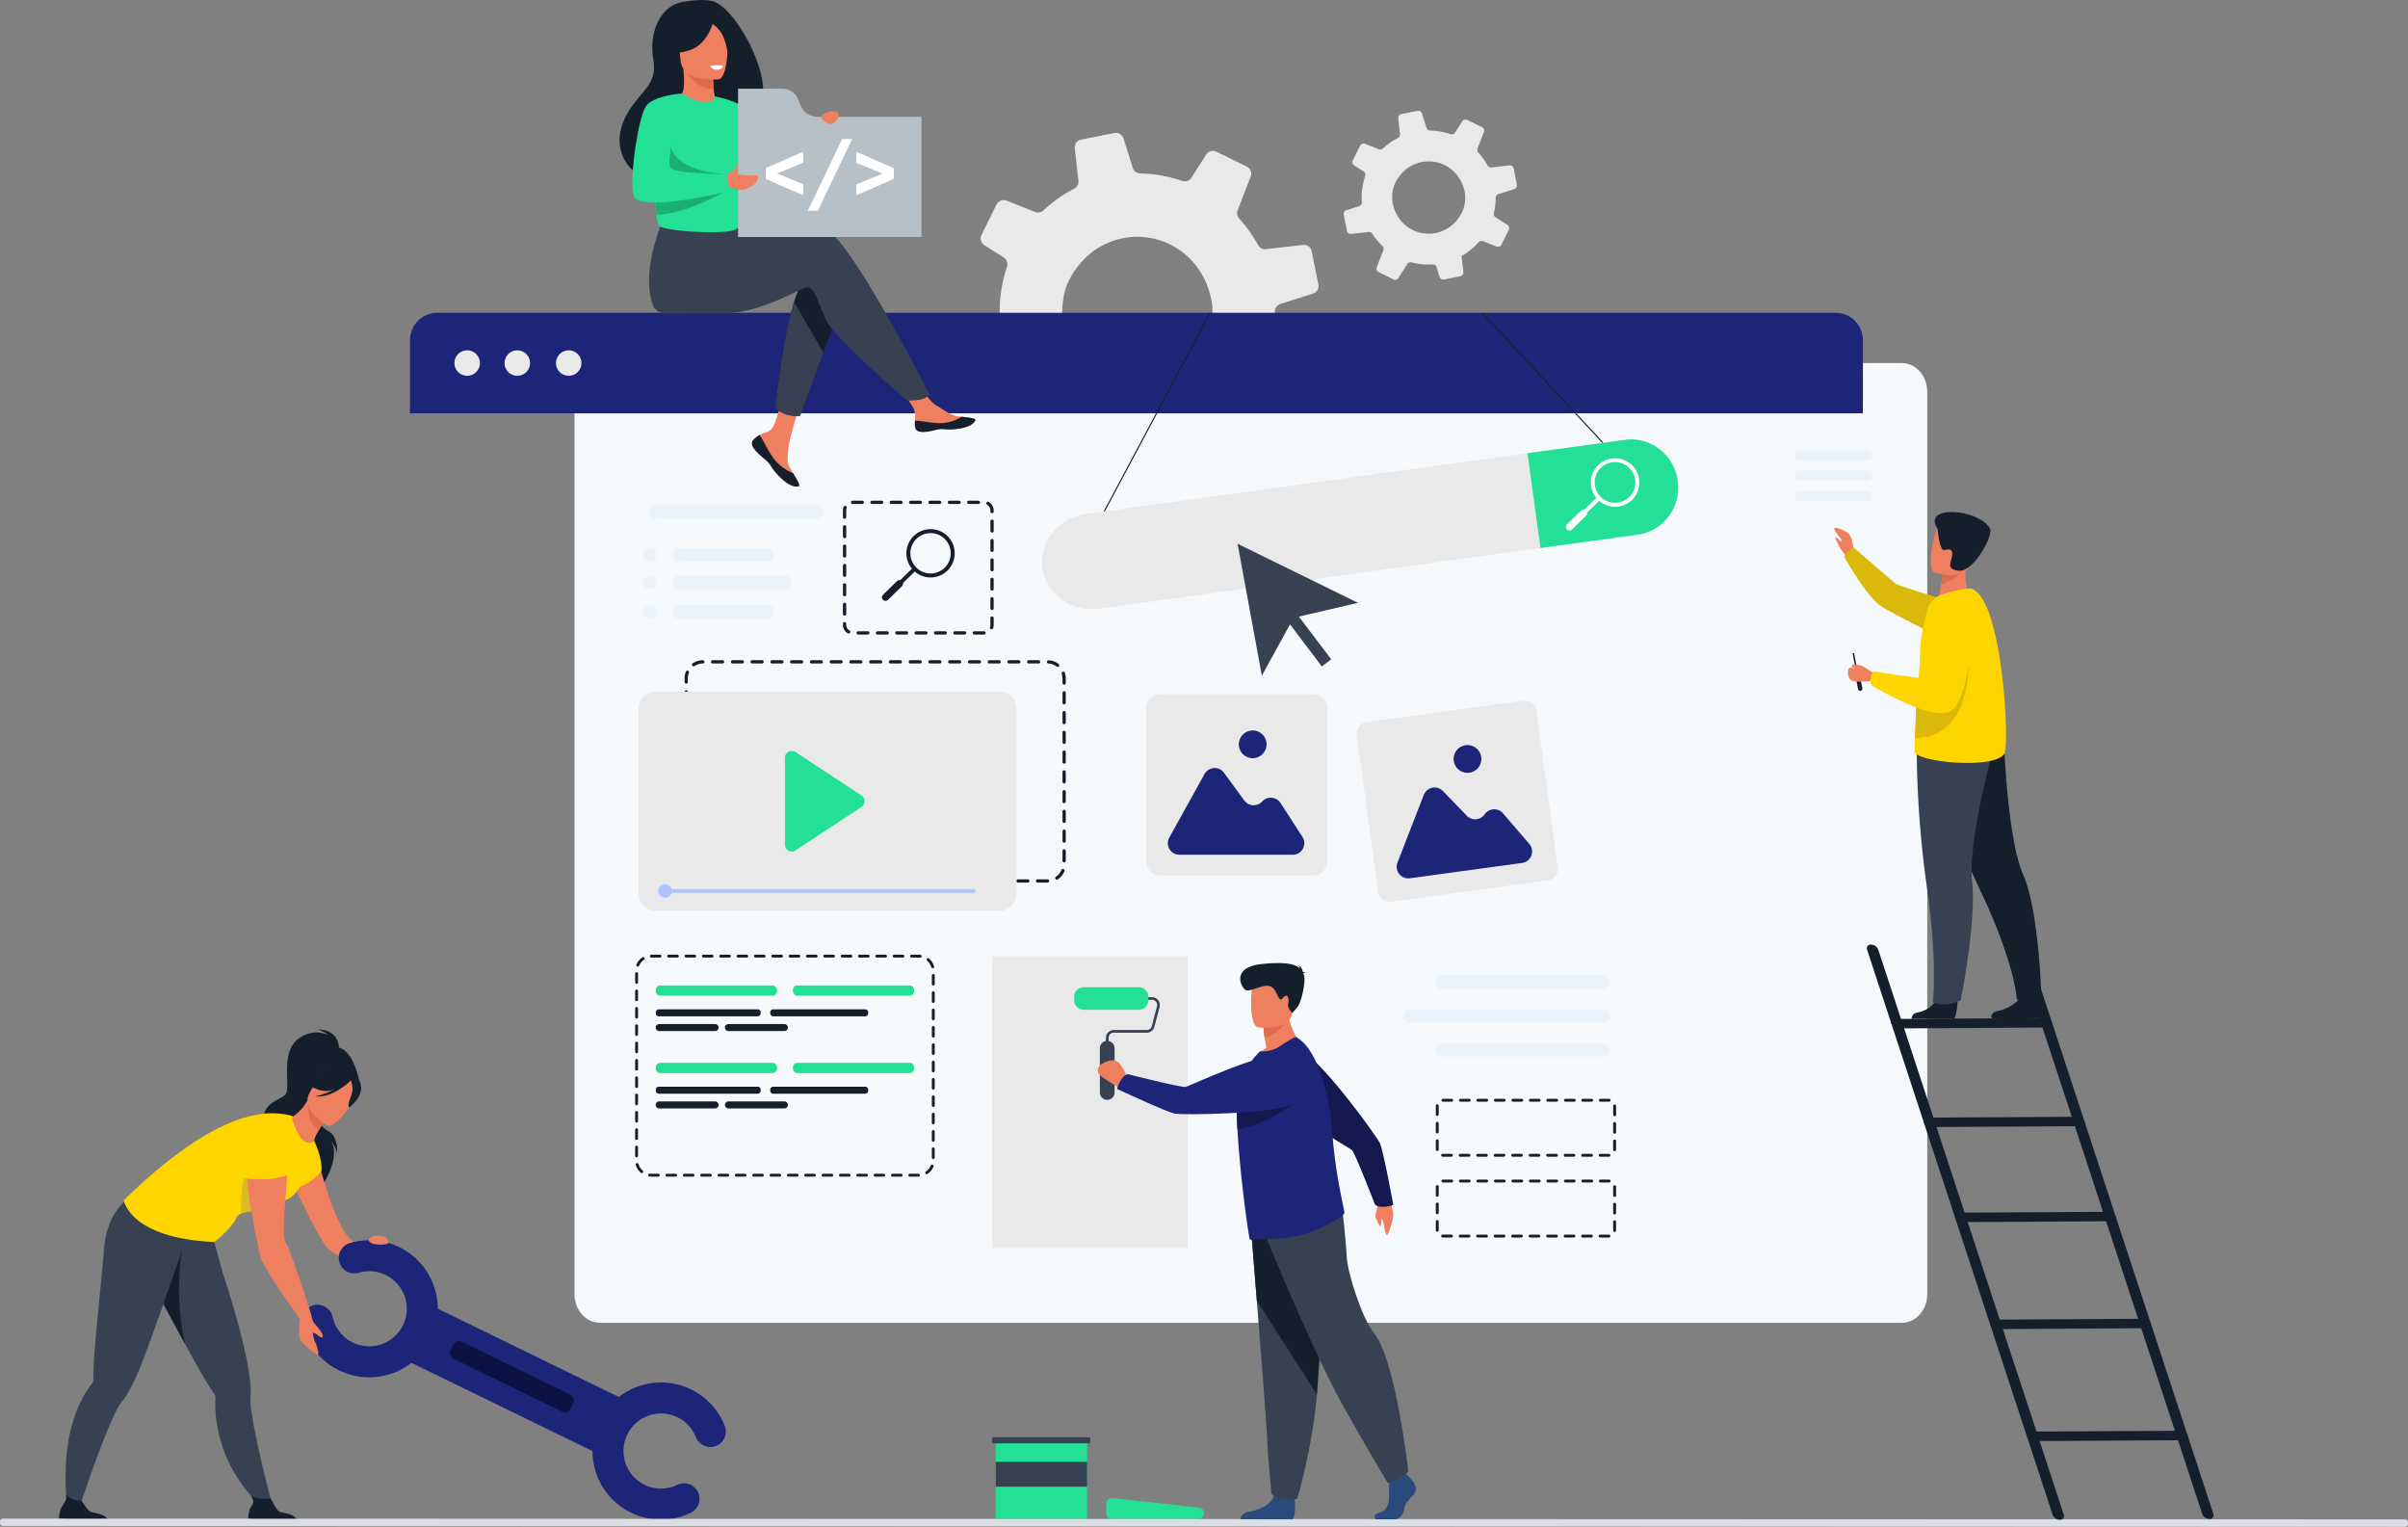 <svg id="Group_51" data-name="Group 51" xmlns="http://www.w3.org/2000/svg" width="1340.887" height="850" viewBox="0 0 1340.887 850">
  <rect x="0" y="0" width="1340.887" height="850" fill="#808080" stroke="none"/>
  <path id="Path_36" data-name="Path 36" d="M544.763,214.788l19.884-2.24a4.436,4.436,0,0,1,4.175,2q1.725,2.68,3.7,5.253a74.581,74.581,0,0,0,7.874,8.791,4.375,4.375,0,0,1,1.079,4.814l-7.625,19.473a4.3,4.3,0,0,0,2.117,5.448L593.1,266.81a4.249,4.249,0,0,0,5.447-1.509L608.9,249.069a4.264,4.264,0,0,1,4.775-1.847,77.292,77.292,0,0,0,24.254,2.415,4.4,4.4,0,0,1,4.409,3.057l3.511,11.175a4.448,4.448,0,0,0,5.055,3l18.606-3.763a3.908,3.908,0,0,0,1.075-.357,4.268,4.268,0,0,0,2.38-4.358l-1.656-14.856-.412-3.619a76.5,76.5,0,0,0,9.023-5.96,77.609,77.609,0,0,0,10.587-9.8,4.266,4.266,0,0,1,4.761-1.148l15.679,6.16a4.42,4.42,0,0,0,5.579-2.161l6.49-13.1,1.849-3.758a4.478,4.478,0,0,0-1.591-5.769l-13.559-8.668a4.258,4.258,0,0,1-1.91-4.643,76.821,76.821,0,0,0,2.066-16.281,13.332,13.332,0,0,0,.041-1.38,2.39,2.39,0,0,1,.03-.464,4.364,4.364,0,0,1,3.077-3.736l18.134-5.741a3.173,3.173,0,0,0,.591-.233,4.437,4.437,0,0,0,2.393-4.808l-3.723-18.554a4.416,4.416,0,0,0-4.816-3.515L704.863,138.7a4.266,4.266,0,0,1-4.282-2.245,78.146,78.146,0,0,0-6.493-9.934q-1.955-2.545-4.076-4.881a4.5,4.5,0,0,1-.85-4.659l7.323-18.718a4.293,4.293,0,0,0-2.09-5.414l-16.961-8.369a4.487,4.487,0,0,0-5.786,1.6l-8.2,12.841a4.406,4.406,0,0,1-5.129,1.816,77.13,77.13,0,0,0-23.4-4.2,4.378,4.378,0,0,1-4.125-3.082l-5.167-16.345a4.529,4.529,0,0,0-5.186-3.065l-18.488,3.7A4.33,4.33,0,0,0,598.5,82.5l.088.869,1.932,17.258a4.428,4.428,0,0,1-2.393,4.45l-.017.013a76.686,76.686,0,0,0-11.471,7.288c-1.957,1.5-3.8,3.081-5.59,4.729a4.34,4.34,0,0,1-4.571.893l-15.916-6.253a4.492,4.492,0,0,0-5.675,2.18l-8.344,16.886a4.857,4.857,0,0,0-.429,1.485,4.474,4.474,0,0,0,2,4.188l10.849,6.9a4.469,4.469,0,0,1,2.026,3.895,4.782,4.782,0,0,1-.223,1.216,76.839,76.839,0,0,0-3.906,30.131,4.324,4.324,0,0,1-2.321,4.148,4.4,4.4,0,0,1-.691.282l-14.688,4.637a4.4,4.4,0,0,0-2.984,5.042l.083.431,3.613,18.088a4.477,4.477,0,0,0,4.891,3.54m127.214-56.465a51.44,51.44,0,0,1,2.7,9.184c1.217,6.249-.051,16.111-2.875,21.827-.3.615-.611,1.212-.923,1.81-19.456,36.118-70.458,28.934-78.856-11.818-1.089-5.329-.41-13.087,1.494-19.034a27.365,27.365,0,0,1,1.522-3.755,47.5,47.5,0,0,1,9.491-13.061c20.946-20.116,55.94-13.53,67.448,14.847" fill="#e9e9e9"/>
  <path id="Path_37" data-name="Path 37" d="M1073.183,218.048V720.513c0,8.79-6.346,15.921-14.17,15.921H334.065c-7.823,0-14.17-7.131-14.17-15.921V218.048c0-8.8,6.347-15.921,14.17-15.921h724.948c7.824,0,14.17,7.123,14.17,15.921" fill="#f5f9fb"/>
  <path id="Path_38" data-name="Path 38" d="M1037.347,189.363V230.11H228.306V189.363a15.219,15.219,0,0,1,15.219-15.219h778.6a15.218,15.218,0,0,1,15.218,15.219" fill="#1d2579"/>
  <path id="Path_39" data-name="Path 39" d="M253.055,202.127a7.085,7.085,0,1,1,7.085,7.085,7.085,7.085,0,0,1-7.085-7.085" fill="#e9e9e9"/>
  <path id="Path_40" data-name="Path 40" d="M280.974,202.127a7.085,7.085,0,1,1,7.085,7.085,7.085,7.085,0,0,1-7.085-7.085" fill="#e9e9e9"/>
  <path id="Path_41" data-name="Path 41" d="M309.6,202.127a7.085,7.085,0,1,1,7.085,7.085,7.085,7.085,0,0,1-7.085-7.085" fill="#e9e9e9"/>
  <path id="Path_42" data-name="Path 42" d="M752.44,130.253l9.684-1.091a2.16,2.16,0,0,1,2.033.973q.842,1.305,1.8,2.558a36.281,36.281,0,0,0,3.835,4.282,2.132,2.132,0,0,1,.526,2.344l-3.714,9.483a2.092,2.092,0,0,0,1.031,2.654l8.344,4.132a2.069,2.069,0,0,0,2.652-.735l5.045-7.9a2.076,2.076,0,0,1,2.325-.9,37.652,37.652,0,0,0,11.812,1.177,2.145,2.145,0,0,1,2.148,1.488l1.709,5.443a2.167,2.167,0,0,0,2.462,1.462l9.061-1.833a1.872,1.872,0,0,0,.523-.174,2.078,2.078,0,0,0,1.16-2.122l-.807-7.235-.2-1.763a37.248,37.248,0,0,0,4.394-2.9,37.8,37.8,0,0,0,5.156-4.774,2.078,2.078,0,0,1,2.318-.559l7.636,3a2.152,2.152,0,0,0,2.717-1.053l3.161-6.378.9-1.83a2.182,2.182,0,0,0-.775-2.81l-6.6-4.221a2.076,2.076,0,0,1-.931-2.262,37.385,37.385,0,0,0,1.007-7.928,6.588,6.588,0,0,0,.019-.673,1.129,1.129,0,0,1,.015-.225,2.124,2.124,0,0,1,1.5-1.82l8.831-2.8a1.556,1.556,0,0,0,.288-.113,2.162,2.162,0,0,0,1.165-2.342l-1.813-9.036a2.151,2.151,0,0,0-2.345-1.712L830.41,93.2a2.077,2.077,0,0,1-2.085-1.093,37.987,37.987,0,0,0-3.162-4.838q-.953-1.239-1.985-2.377a2.19,2.19,0,0,1-.414-2.269l3.566-9.116a2.089,2.089,0,0,0-1.017-2.636l-8.26-4.076a2.184,2.184,0,0,0-2.818.782l-3.994,6.253a2.145,2.145,0,0,1-2.5.885,37.569,37.569,0,0,0-11.4-2.047,2.134,2.134,0,0,1-2.009-1.5l-2.516-7.96a2.206,2.206,0,0,0-2.525-1.493l-9.005,1.8a2.109,2.109,0,0,0-1.684,2.311l.043.423.94,8.4a2.156,2.156,0,0,1-1.165,2.168l-.008.006a37.363,37.363,0,0,0-5.587,3.549c-.953.731-1.85,1.5-2.722,2.3a2.114,2.114,0,0,1-2.226.435l-7.751-3.045a2.187,2.187,0,0,0-2.764,1.061l-4.063,8.224a2.361,2.361,0,0,0-.21.723,2.182,2.182,0,0,0,.976,2.04l5.283,3.357a2.177,2.177,0,0,1,.986,1.9,2.339,2.339,0,0,1-.107.593,37.4,37.4,0,0,0-1.9,14.674,2.092,2.092,0,0,1-1.467,2.157l-7.153,2.259a2.141,2.141,0,0,0-1.453,2.455l.04.21,1.76,8.809a2.179,2.179,0,0,0,2.381,1.724m61.955-27.5a25.048,25.048,0,0,1,1.314,4.473,19.667,19.667,0,0,1-1.4,10.63c-.145.3-.3.59-.449.881-9.476,17.59-34.314,14.091-38.4-5.755a20.416,20.416,0,0,1,.728-9.27,13.253,13.253,0,0,1,.741-1.829,23.146,23.146,0,0,1,4.622-6.36,20.186,20.186,0,0,1,32.848,7.23" fill="#e9e9e9"/>
  <path id="Path_43" data-name="Path 43" d="M188.846,584.871s1.078-11.759-12.06-11.759c0,0,3.98,1.08,6.04,3.24,0,0-8.379-4.92-17.5,2.64s-3.453,26.517-6.225,30.117-13.573,4.319-12.252,15.958,34.272,26.217,32.157,35.846c0,0,12.914-18.983,3.679-27.646,0,0,4.5,4.239,4.959,9.278,0,0,1.222-9.838-5.04-12.985-5.54-2.786-10.078-12.971-9.6-14.791s15.839-29.9,15.839-29.9" fill="#151f2c"/>
  <path id="Path_44" data-name="Path 44" d="M175.911,641.328s9.815,40.606,19.45,48.724c5.792,4.879,23.011,16.076,23.011,16.076l-7.162,2.6s-23.884-8.066-29.231-14.352-19.988-37.79-19.988-37.79Z" fill="#ee805f"/>
  <path id="Path_45" data-name="Path 45" d="M83.663,712.667c.086.155.178.316.27.477,2.148,3.733,7.075,12.881,12.5,22.891,2.567,4.749,5.255,9.694,7.805,14.345,4.393,8.029,8.39,15.178,10.722,18.957,2.371,3.842,4.117,6.542,4.824,7.621l0,.006a1.781,1.781,0,0,1,.23,1.114,58.257,58.257,0,0,0,.155,10.067c3.273,32.568,25.234,50.02,25.234,50.02l6.53.965S142.7,804.9,139.977,785.544a37.212,37.212,0,0,1-.5-7.673c.482-5.042-.414-12.445-2.108-20.944-3.015-15.1-8.545-33.642-13.352-48.481-.3-.948-9.487-34.164-9.487-34.164-7.707,6.736-35.818,9.516-35.818,9.516s-4.767,11.589,4.95,28.869" fill="#384152"/>
  <path id="Path_46" data-name="Path 46" d="M165.643,847.391H138.391a14.966,14.966,0,0,1,.77-7.3c1.364-3.024,3.308-3.12.249-7.86,1.731,1.783,7.3,2.521,11.238,1.991.483.782,3.112,6.033,4.724,7.192,1.781,1.279,9.723.823,10.271,5.981" fill="#151f2c"/>
  <path id="Path_47" data-name="Path 47" d="M83.663,712.667c.086.155.178.316.27.477,2.148,3.733,13.764,25.188,19.19,35.2-6.288-25.872-1.914-51.744-1.914-51.744Z" fill="#151f2c"/>
  <path id="Path_48" data-name="Path 48" d="M185.129,583.217c.178-.716-15.565,7.115-16.363,8-7.383,8.189-5.278,18.877-1.053,18.98,2.709.065,2.184,4.57,2.184,4.57L200.082,602s-3.634-21.193-14.953-18.782" fill="#151f2c"/>
  <path id="Path_49" data-name="Path 49" d="M174.985,635.23s4.594,9.176,4.02,16.624c0,0-5.538,8.743-19.9,10.957,0,0,12.35-27.587,15.883-27.581" fill="#ffd500"/>
  <path id="Path_50" data-name="Path 50" d="M104.907,685.827l.092-5.1c-10.155,1.28-35.014-12.135-35.014-12.135s-10.624,7.066-12.079,27.245c-.71,9.85-5.2,51.5-5.7,63.943-.181,4.508-.241,7.726-.262,9.011a.02.02,0,0,1,0,.013,1.774,1.774,0,0,1-.431,1.049,58.25,58.25,0,0,0-5.5,8.434c-15.5,28.831-7.392,68.006-7.392,68.006l3.6-.914s13.1-40.612,21.666-58.179a36.825,36.825,0,0,1,3.878-6.638c3.22-3.911,6.615-10.552,9.962-18.544,6.326-15.112,27.181-76.194,27.181-76.194" fill="#384152"/>
  <path id="Path_51" data-name="Path 51" d="M60.293,847.391H33.041a14.966,14.966,0,0,1,.77-7.3c1.364-3.024,3.5-4.4,2.989-8.057a9.812,9.812,0,0,0,8.494,3.25c.482.783,3.116,4.971,4.728,6.13,1.781,1.279,9.723.823,10.271,5.981" fill="#151f2c"/>
  <path id="Path_52" data-name="Path 52" d="M157.262,668.662c-3.661.624.6,3.534-4.437,4.081-7.166.782-14.564,1.318-18.44,2.863-1.413.564-2.359,1.26-2.654,2.15-1.68,5.052-12.319,13.732-12.319,13.732-47.453-2.16-50.51-23.31-50.51-23.31,30.8-29.911,57-46.215,78.653-48.232,5.27-.492,12.374.168,15.706,1.652,7.574,3.371,11.724,13.632,11.724,13.632s-3.814,31.059-17.723,33.432" fill="#ffd500"/>
  <path id="Path_53" data-name="Path 53" d="M152.825,672.743c-7.166.782-14.564,1.318-18.44,2.863a75.565,75.565,0,0,1,9.585-41.468s7.286,29.649,8.855,38.6" fill="#dbb928"/>
  <path id="Path_54" data-name="Path 54" d="M162.856,623.55c1.354,4.243,5.87,16.333,12.129,11.68-.212-.9,1.1-3.526,2.653-6.19,1.982-3.406,4.342-6.886,4.342-6.886l-10.2-8.936-.609-.534a25.965,25.965,0,0,1-7.587,8.613,2.037,2.037,0,0,0-.729,2.253" fill="#ee805f"/>
  <path id="Path_55" data-name="Path 55" d="M181.979,622.157s-2.357,3.473-4.34,6.883c-6.339-3.909-6.346-11.757-5.857-15.822Z" fill="#de6b4d"/>
  <path id="Path_56" data-name="Path 56" d="M182.262,626.635s-15.393-8.565-9.911-18.069,7.186-17.009,17.246-11.943,9.86,9.785,8.8,13.4-11.992,18.593-16.137,16.61" fill="#ee805f"/>
  <path id="Path_57" data-name="Path 57" d="M201,604.483c-.7-4.219-2.849-4.622-4.343-4.341a12.312,12.312,0,0,0-14.972-5.732,20.956,20.956,0,0,1-12.132,7.287s1.787,3.324,9.146,5.381a12.581,12.581,0,0,0,7.26-.58,41.076,41.076,0,0,1-10.445,3.937c9.7.888,18.926-7.979,19.883-8.927.447,1.374,1.232,4.251.762,6.354-.638,2.858-3.175,8.034-1.626,8.7,0,0,7.524-5.755,6.467-12.083" fill="#151f2c"/>
  <rect id="Rectangle_54" data-name="Rectangle 54" width="33.51" height="127.774" transform="translate(224.822 756.627) rotate(-64.01)" fill="#1d2579"/>
  <path id="Path_58" data-name="Path 58" d="M188.9,762.926A37.972,37.972,0,0,1,168.346,736.8a8.629,8.629,0,0,1,16.856-3.7,20.9,20.9,0,1,0,14.507-24.514,8.629,8.629,0,1,1-4.889-16.552,38.159,38.159,0,1,1-5.921,70.9" fill="#1d2579"/>
  <path id="Path_59" data-name="Path 59" d="M351.377,842.138A38.16,38.16,0,1,1,403.585,793.8a8.629,8.629,0,0,1-16.051,6.343,20.9,20.9,0,1,0-10.377,26.527,8.629,8.629,0,0,1,7.464,15.561,37.972,37.972,0,0,1-33.244-.1" fill="#1d2579"/>
  <path id="Path_60" data-name="Path 60" d="M313.023,785.923l-60.505-29.5a3.52,3.52,0,0,1-1.617-4.693l1.538-3.154a3.52,3.52,0,0,1,4.693-1.617l60.505,29.5a3.52,3.52,0,0,1,1.617,4.693l-1.537,3.155a3.522,3.522,0,0,1-4.694,1.617" fill="#0d1245"/>
  <path id="Path_61" data-name="Path 61" d="M173.449,732.329a10.191,10.191,0,0,0,1.545,4.35c1.212,1.48,4.739,5.065,4.8,7.162,0,0-.178.932-.934.762s-3.383-2.771-4.731-2.585c0,0,.719,4.206,1.433,5.389s2.024,5.646,1.6,6.667-7.564-4.925-9.726-7.832-.034-14.7-.034-14.7Z" fill="#ee805f"/>
  <path id="Path_62" data-name="Path 62" d="M159.007,630.132s-18.02-.984-21.222,10.329,6.007,56.474,7.992,61.134c3.613,8.486,21.2,32.7,21.2,32.7l6.469-1.97s-11.729-37-14.347-40.659c-4.111-5.747,5.3-56.616-.1-61.538" fill="#ee805f"/>
  <path id="Path_63" data-name="Path 63" d="M134.231,655.591c.047.265,17.053,3.129,27.689-2.271,0,0,8.886-27.836-3.812-26.505s-20.218,5.332-20.538,11.411-3.339,17.365-3.339,17.365" fill="#ffd500"/>
  <path id="Path_64" data-name="Path 64" d="M209.521,688.025a7.08,7.08,0,0,0-2.987.754c-.982.757-2.087,2.076.115,3.173,3.3,1.645,9.907.915,9.649-.076-.813-3.122-2.005-4.071-6.777-3.851" fill="#ee805f"/>
  <path id="Path_65" data-name="Path 65" d="M419.522,244.877a3.083,3.083,0,0,0-.55,3.3.029.029,0,0,0,.009.016c.8,2.2,3.423,4.652,6.474,7.1.39.315.737.6,1.039.866.08.069.159.139.234.209.061.054.12.11.179.162,2.846,2.624,1.775,3.225,6.888,8.548,5.83,6.066,9.844,6.175,10.985,5.622.966-.471-1-3.688-3.171-7.3-.106-.174-.209-.35-.317-.527-.29-.481-.577-.969-.865-1.452-2.548-4.352-1.894-6.394-1.29-12.87.491-5.263,8.188-29.4,8.188-29.4l-11.172-1.924s-3.365,19.222-7.072,22.182c-1.982,1.578-4.2,1.6-6.106,2.767-.134.081-.267.165-.4.251a14.634,14.634,0,0,0-3.057,2.456" fill="#ee805f"/>
  <path id="Path_66" data-name="Path 66" d="M419.522,244.877a3.083,3.083,0,0,0-.55,3.3.029.029,0,0,0,.009.016c.974,2.2,3.535,4.638,6.485,7.08.385.32.726.614,1.028.889.08.069.159.139.234.209.061.054.12.11.179.162,2.846,2.624,1.775,3.225,6.888,8.548,5.83,6.066,9.844,6.175,10.985,5.622.966-.471-1-3.688-3.171-7.3a24.832,24.832,0,0,1-10.392-7.657c-3.51-4.479-5.852-10.235-8.242-13.569-.134.081-.267.165-.4.251a14.634,14.634,0,0,0-3.057,2.456" fill="#151f2c"/>
  <path id="Path_67" data-name="Path 67" d="M509.607,237.9c.69,3.449,5.6,2.873,11.1,1.531s4.186.253,12-.612,10.184-3.779,10.423-4.941c.213-1.032-3.649-1.4-7.792-1.872-.521-.059-1.044-.123-1.567-.188-4.677-.587-8.1-3.6-12.351-6.083-4.024-2.348-10.029-11.914-10.029-11.914l-10.719.849s5.625,8.544,7.8,12.259c1.28,2.184,1.212,5.073,1.053,7.3a13.739,13.739,0,0,0,.082,3.667" fill="#ee805f"/>
  <path id="Path_68" data-name="Path 68" d="M520.705,239.431c5.492-1.342,4.186.253,12-.612s10.184-3.78,10.422-4.942c.213-1.031-3.649-1.4-7.791-1.872l-.039.08a22.036,22.036,0,0,1-11.194,3.479c-5.3.129-10.919-1.39-14.581-1.331a13.781,13.781,0,0,0,.082,3.667c.69,3.448,5.606,2.873,11.1,1.531" fill="#151f2c"/>
  <path id="Path_69" data-name="Path 69" d="M468.529,169.359l-10.022,26.964L445.425,231.53a21.187,21.187,0,0,1-6.95-.635,30.151,30.151,0,0,1-6.722-3.272s3.634-37.8,10.409-59.5c1.737-5.571,3.683-10.076,5.831-12.612,10.5-12.415,20.536,13.85,20.536,13.85" fill="#151f2c"/>
  <path id="Path_70" data-name="Path 70" d="M458.34,126.536c-6.565-2.118-25.288.6-44.1,4.283l-3.938-6.5-40.626-3.173s-13.406,29.729-6.067,48.672a6.869,6.869,0,0,0,6.876,4.628h.594s24.179-.014,32.031-.014c20.2,0,42.758-13.888,45.676-14.471,4.775-.956,6.686,8.6,11.461,18.625S505.141,223,505.141,223s6.166.062,8.713-.893a8.575,8.575,0,0,0,3.741-2.362s-44.45-88.437-59.255-93.213" fill="#384152"/>
  <path id="Path_71" data-name="Path 71" d="M396.845.648C391.151-.817,383.359.642,382.068.77c-15.459,1.522-20.651,18.766-18.313,32.143,2.159,12.347-4.1,15.763-11.36,25.514-14.551,19.554-5.042,36.041,6.441,40.291,6.889,2.55,16.456-3.883,16.456-3.883.173.069,30.054-19.578,42.306-30.653C438,56.2,411.352,4.38,396.845.648" fill="#151f2c"/>
  <path id="Path_72" data-name="Path 72" d="M399.128,57.2c.4,1.431-6.356,4.061-11.518,3.094-4.855-.905-10.3-6.591-9.176-7.125,1.858-.883,3.109-3.079,2.092-14.952l.925.1L396.986,40.1s.047,4.839.409,9.372a30.6,30.6,0,0,0,1.733,7.732" fill="#ee805f"/>
  <path id="Path_73" data-name="Path 73" d="M396.986,40.1s.047,4.84.408,9.373c-8.574.46-13.736-6.973-15.944-11.147Z" fill="#de6b4d"/>
  <path id="Path_74" data-name="Path 74" d="M400.2,44.156s-20.213,1.993-21.261-10.613-4.362-20.84,8.5-22.646,15.772,2.8,17.145,6.919.848,25.5-4.383,26.34" fill="#ee805f"/>
  <path id="Path_75" data-name="Path 75" d="M398.03,8.906s-2.546,15.4-14.058,19.055c-8.4,2.666-12.2.909-12.2.909a34.233,34.233,0,0,0,5.479-12.814,6.165,6.165,0,0,1,4.111-4.7c5.968-1.963,13.2-7.331,16.669-2.447" fill="#151f2c"/>
  <path id="Path_76" data-name="Path 76" d="M394.221,12.192s3.809.849,7.185,5.764c1.845,2.686,3.981,9.458,3.617,12.456,0,0,3.538-14.255-1.621-19.557-5.47-5.623-9.181,1.337-9.181,1.337" fill="#151f2c"/>
  <path id="Path_77" data-name="Path 77" d="M362.73,98.616c.36,1.531.669,2.94.92,4.239.411,2.1.7,3.9.894,5.5.617,4.972.431,7.918.849,11.14a27.762,27.762,0,0,0,1.511,6.065c.836,2.31,22.8,4.368,35.3,3.538,3.968-.257,6.991-.817,8.065-1.743,4.458-3.872,4.014,4.644,4.625-36.1.3-19.875-16.864-37.576-16.864-37.576s-1.371,8.49-18.389-1.614c-.605-.354-7.307,9.571-13.758,21.791-7.108,13.5-5.159,16.357-3.152,24.763" fill="#24e096"/>
  <path id="Path_78" data-name="Path 78" d="M458.508,196.323,445.426,231.53a21.186,21.186,0,0,1-6.95-.635,30.151,30.151,0,0,1-6.722-3.272s3.633-37.8,10.409-59.5Z" fill="#384152"/>
  <path id="Path_79" data-name="Path 79" d="M398.03,53.673s17.511,2.969,19.567,10.508,16.263,49.706,16.263,49.706-11.008,3.756-15.12-.356-14.31-38.155-14.31-38.155Z" fill="#24e096"/>
  <path id="Path_80" data-name="Path 80" d="M395.53,36.721a3.475,3.475,0,0,0,3.085,2.073c2.238,0,2.843-.335,3.267-.809a7.008,7.008,0,0,0,.843-1.387,19.009,19.009,0,0,0-7.2.123" fill="#fff"/>
  <path id="Path_81" data-name="Path 81" d="M364.544,108.354c.617,4.972.431,7.918.849,11.14,15.9.052,37.157-12.278,37.157-12.278Z" fill="#1baf75"/>
  <path id="Path_82" data-name="Path 82" d="M402.55,96.788s-24.769-.738-28.945-14.817c-4.586-15.467-9.724,6.361-9.724,6.361l2.734,13.931H393.79Z" fill="#1baf75"/>
  <path id="Path_83" data-name="Path 83" d="M445.731,58.586l-1.339-3.315a9.4,9.4,0,0,0-8.717-5.881H410.982v82.559H513.126V65.058h-57.8a10.347,10.347,0,0,1-9.594-6.472" fill="#b8c0c7"/>
  <path id="Path_84" data-name="Path 84" d="M426.389,99.594V93.643L447.262,84.5v6.081l-14.577,5.994,14.577,5.995v6.167Z" fill="#fff"/>
  <path id="Path_85" data-name="Path 85" d="M468.954,77.384h5.563l-19.105,39.935h-5.563Z" fill="#fff"/>
  <path id="Path_86" data-name="Path 86" d="M497.719,93.643v5.951l-20.873,9.143v-6.081l14.576-5.994-14.576-5.995V84.5Z" fill="#fff"/>
  <path id="Path_87" data-name="Path 87" d="M402.547,100.052l1.792-2.813a14.426,14.426,0,0,0,3.408-1.859c2.366-1.661,2.054-4.15,3.235-3.886L411,96.963l-.128.019c5.076,1.355,11.012-.118,11.131,1.145.327,3.477-2.362,5.042-4.615,6.131-1.725.834-3.684,2.084-6.8,1.114-2.277-.708-5.861-1.429-5.861-1.429Z" fill="#ee805f"/>
  <path id="Path_88" data-name="Path 88" d="M379.638,52.065s-16.078,1.052-20.1,7.323-9.005,38.109-6.915,49.044,53.581-2.09,53.581-2.09l-1.643-9.488s-29.716.172-31.409-3.7c-2.251-5.146,6.484-41.091,6.484-41.091" fill="#24e096"/>
  <path id="Path_89" data-name="Path 89" d="M457.253,65.022c-.138.417,2.418,4.629,6.069,3.9,2.276-.457,5.236-5.358,2.635-6.439-4.339-1.8-8.335,1.428-8.7,2.542" fill="#ee805f"/>
  <rect id="Rectangle_55" data-name="Rectangle 55" width="126.811" height="0.612" transform="translate(613.935 285.89) rotate(-61.932)" fill="#151f2c"/>
  <rect id="Rectangle_56" data-name="Rectangle 56" width="0.612" height="98.748" transform="matrix(0.733, -0.68, 0.68, 0.733, 825.182, 174.352)" fill="#151f2c"/>
  <path id="Path_90" data-name="Path 90" d="M934.254,267.706a26.86,26.86,0,0,1-5.009,19.671,25.613,25.613,0,0,1-17.127,10.247L611.994,338.861c-15.318,2.105-29.482-8.043-31.475-22.549a25.841,25.841,0,0,1,5.622-19.752,28.807,28.807,0,0,1,18.6-10.449L904.87,244.872c14.169-1.946,27.39,8.328,29.384,22.834" fill="#e9e9e9"/>
  <path id="Path_91" data-name="Path 91" d="M934.254,267.706a26.86,26.86,0,0,1-5.009,19.671,25.613,25.613,0,0,1-17.127,10.247l-54.31,7.462-7.248-52.751,54.31-7.463c14.169-1.946,27.39,8.328,29.384,22.834" fill="#24e096"/>
  <path id="Path_92" data-name="Path 92" d="M901.2,282.018a13.717,13.717,0,0,1-2.033.126,13.506,13.506,0,1,1,2.033-.126m-9.8-21.548a11.334,11.334,0,1,0,16.027.186,11.346,11.346,0,0,0-16.027-.186" fill="#fff"/>
  <rect id="Rectangle_57" data-name="Rectangle 57" width="18.517" height="2.235" transform="matrix(0.715, -0.699, 0.699, 0.715, 876.393, 289.422)" fill="#fff"/>
  <path id="Path_93" data-name="Path 93" d="M872.57,294.717h0a2,2,0,0,1,.032-2.822l7.8-7.621a2,2,0,0,1,2.789,2.854l-7.8,7.621a2,2,0,0,1-2.822-.032" fill="#fff"/>
  <path id="Path_94" data-name="Path 94" d="M430.155,554.338H367.661a2.468,2.468,0,0,1-2.468-2.468v-.786a2.467,2.467,0,0,1,2.468-2.467h62.494a2.467,2.467,0,0,1,2.468,2.467v.786a2.468,2.468,0,0,1-2.468,2.468" fill="#24e096"/>
  <path id="Path_95" data-name="Path 95" d="M398.084,574.009H367.146a1.952,1.952,0,1,1,0-3.9h30.938a1.952,1.952,0,1,1,0,3.9" fill="#151f2c"/>
  <path id="Path_96" data-name="Path 96" d="M421.907,565.821h-55.03a1.684,1.684,0,0,1-1.684-1.684V563.6a1.684,1.684,0,0,1,1.684-1.684h55.03a1.684,1.684,0,0,1,1.684,1.684v.536a1.684,1.684,0,0,1-1.684,1.684" fill="#151f2c"/>
  <path id="Path_97" data-name="Path 97" d="M481.76,565.821H430.6a1.684,1.684,0,0,1-1.683-1.684V563.6a1.684,1.684,0,0,1,1.683-1.684H481.76a1.684,1.684,0,0,1,1.684,1.684v.536a1.684,1.684,0,0,1-1.684,1.684" fill="#151f2c"/>
  <path id="Path_98" data-name="Path 98" d="M436.672,574.009H405.734a1.952,1.952,0,1,1,0-3.9h30.938a1.952,1.952,0,1,1,0,3.9" fill="#151f2c"/>
  <path id="Path_99" data-name="Path 99" d="M506.508,554.338H444.014a2.467,2.467,0,0,1-2.467-2.468v-.786a2.466,2.466,0,0,1,2.467-2.467h62.494a2.467,2.467,0,0,1,2.468,2.467v.786a2.468,2.468,0,0,1-2.468,2.468" fill="#24e096"/>
  <path id="Path_100" data-name="Path 100" d="M430.156,597.411H367.661a2.468,2.468,0,0,1-2.468-2.467v-.787a2.468,2.468,0,0,1,2.468-2.467h62.495a2.468,2.468,0,0,1,2.467,2.467v.787a2.467,2.467,0,0,1-2.467,2.467" fill="#24e096"/>
  <path id="Path_101" data-name="Path 101" d="M398.084,617.083H367.146a1.952,1.952,0,1,1,0-3.9h30.938a1.952,1.952,0,1,1,0,3.9" fill="#151f2c"/>
  <path id="Path_102" data-name="Path 102" d="M421.906,608.9H366.877a1.684,1.684,0,0,1-1.684-1.684v-.537a1.683,1.683,0,0,1,1.683-1.683h55.03a1.684,1.684,0,0,1,1.684,1.683v.537a1.684,1.684,0,0,1-1.684,1.684" fill="#151f2c"/>
  <path id="Path_103" data-name="Path 103" d="M481.759,608.9H430.6a1.684,1.684,0,0,1-1.684-1.684v-.537a1.683,1.683,0,0,1,1.684-1.683h51.163a1.684,1.684,0,0,1,1.684,1.683v.537a1.684,1.684,0,0,1-1.684,1.684" fill="#151f2c"/>
  <path id="Path_104" data-name="Path 104" d="M436.672,617.083H405.734a1.952,1.952,0,1,1,0-3.9h30.938a1.952,1.952,0,1,1,0,3.9" fill="#151f2c"/>
  <path id="Path_105" data-name="Path 105" d="M506.509,597.411H444.014a2.467,2.467,0,0,1-2.467-2.467v-.786a2.468,2.468,0,0,1,2.467-2.468h62.495a2.468,2.468,0,0,1,2.467,2.467v.787a2.468,2.468,0,0,1-2.467,2.467" fill="#24e096"/>
  <path id="Path_106" data-name="Path 106" d="M756.177,335.613l-35.811,8.333-17.708,32.223-13.521-73.434Z" fill="#384152"/>
  <rect id="Rectangle_58" data-name="Rectangle 58" width="6.547" height="37.874" transform="matrix(0.797, -0.604, 0.604, 0.797, 713.193, 340.826)" fill="#384152"/>
  <path id="Path_107" data-name="Path 107" d="M731.087,487.4H646.322a8.1,8.1,0,0,1-8.1-8.1V394.54a8.1,8.1,0,0,1,8.1-8.1h84.765a8.1,8.1,0,0,1,8.1,8.1V479.3a8.1,8.1,0,0,1-8.1,8.1" fill="#e9e9e9"/>
  <path id="Path_108" data-name="Path 108" d="M651.122,466.286l19.619-35.369a6.452,6.452,0,0,1,10.847-.685L692.9,445.666a6.454,6.454,0,0,0,9.966.541,6.452,6.452,0,0,1,10.177.847l12.212,18.854a6.454,6.454,0,0,1-5.417,9.962H656.765a6.454,6.454,0,0,1-5.643-9.584" fill="#1d2579"/>
  <path id="Path_109" data-name="Path 109" d="M689.839,414.387a7.717,7.717,0,1,1,7.717,7.717,7.717,7.717,0,0,1-7.717-7.717" fill="#1d2579"/>
  <path id="Path_110" data-name="Path 110" d="M861.9,490.124l-87.249,11.9a6.453,6.453,0,0,1-7.266-5.522l-11.9-87.249A6.453,6.453,0,0,1,761,401.988l87.249-11.9a6.454,6.454,0,0,1,7.267,5.522l11.9,87.249a6.454,6.454,0,0,1-5.522,7.266" fill="#e9e9e9"/>
  <path id="Path_111" data-name="Path 111" d="M778.179,480.23l14.659-37.7a6.453,6.453,0,0,1,10.655-2.144l13.3,13.763a6.454,6.454,0,0,0,9.948-.811,6.452,6.452,0,0,1,10.2-.536l14.647,17.031a6.452,6.452,0,0,1-4.02,10.6l-62.5,8.525a6.453,6.453,0,0,1-6.887-8.732" fill="#1d2579"/>
  <path id="Path_112" data-name="Path 112" d="M809.526,423.574a7.717,7.717,0,1,1,8.69,6.6,7.718,7.718,0,0,1-8.69-6.6" fill="#1d2579"/>
  <rect id="Rectangle_59" data-name="Rectangle 59" width="50.881" height="43.627" transform="translate(554.472 802.029)" fill="#24e096"/>
  <rect id="Rectangle_60" data-name="Rectangle 60" width="54.658" height="3.371" transform="translate(552.418 800.162)" fill="#384152"/>
  <rect id="Rectangle_61" data-name="Rectangle 61" width="50.881" height="13.858" transform="translate(554.472 813.832)" fill="#384152"/>
  <path id="Path_113" data-name="Path 113" d="M667.259,845.687H619.215a3.184,3.184,0,0,1-3.185-3.185v-5.328a3.185,3.185,0,0,1,3.535-3.166l48.045,5.329a3.185,3.185,0,0,1-.351,6.35" fill="#24e096"/>
  <path id="Path_114" data-name="Path 114" d="M1339.256,850,1.63,849.539A1.636,1.636,0,0,1,0,847.908v-.835a1.636,1.636,0,0,1,1.631-1.63l1337.626.461a1.636,1.636,0,0,1,1.63,1.631v.835a1.636,1.636,0,0,1-1.631,1.63" fill="#dbdee5"/>
  <path id="Path_115" data-name="Path 115" d="M583.332,491.372H577.8a.911.911,0,1,1,0-1.821h5.5a.927.927,0,0,1,.929.91.9.9,0,0,1-.892.911m-11.036,0h-5.5a.911.911,0,0,1,0-1.821h5.5a.911.911,0,1,1,0,1.821m-11,0h-5.5a.911.911,0,0,1,0-1.821h5.5a.911.911,0,0,1,0,1.821m-11,0h-5.5a.911.911,0,0,1,0-1.821h5.5a.911.911,0,1,1,0,1.821m-11,0h-5.5a.911.911,0,0,1,0-1.821h5.5a.911.911,0,0,1,0,1.821m-11,0h-5.5a.911.911,0,0,1,0-1.821h5.5a.911.911,0,0,1,0,1.821m-11,0h-5.5a.911.911,0,1,1,0-1.821h5.5a.911.911,0,1,1,0,1.821m-11,0h-5.5a.911.911,0,0,1,0-1.821h5.5a.911.911,0,0,1,0,1.821m-11,0h-5.5a.911.911,0,0,1,0-1.821h5.5a.911.911,0,0,1,0,1.821m-11,0h-5.5a.911.911,0,1,1,0-1.821h5.5a.911.911,0,0,1,0,1.821m-11,0h-5.5a.911.911,0,0,1,0-1.821h5.5a.911.911,0,0,1,0,1.821m-11,0h-5.5a.911.911,0,1,1,0-1.821h5.5a.911.911,0,0,1,0,1.821m-11,0h-5.5a.911.911,0,0,1,0-1.821h5.5a.911.911,0,0,1,0,1.821m-11,0h-5.5a.911.911,0,0,1,0-1.821h5.5a.911.911,0,1,1,0,1.821m-11,0h-5.5a.911.911,0,1,1,0-1.821h5.5a.911.911,0,0,1,0,1.821m-11,0h-5.5a.911.911,0,0,1,0-1.821h5.5a.911.911,0,1,1,0,1.821m-11,0h-5.5a.911.911,0,1,1,0-1.821h5.5a.911.911,0,0,1,0,1.821m-11,0h-4.9c-.219,0-.438-.007-.654-.021a.91.91,0,1,1,.116-1.817c.178.011.357.017.538.017h4.9a.911.911,0,1,1,0,1.821m192.188-1.6a.91.91,0,0,1-.513-1.663,8.365,8.365,0,0,0,3.071-3.8.91.91,0,0,1,1.689.68,10.192,10.192,0,0,1-3.737,4.629.9.9,0,0,1-.51.158m-202.756-.328a.9.9,0,0,1-.555-.19,10.167,10.167,0,0,1-3.452-4.845.91.91,0,1,1,1.727-.577,8.358,8.358,0,0,0,2.836,3.981.91.91,0,0,1-.556,1.631m206.829-9.3a.909.909,0,0,1-.91-.91v-5.5a.91.91,0,1,1,1.82,0v5.5a.909.909,0,0,1-.91.91m-210.45-.559a.911.911,0,0,1-.91-.91v-5.5a.911.911,0,0,1,1.821,0v5.5a.911.911,0,0,1-.911.91m210.45-10.44a.909.909,0,0,1-.91-.91v-5.5a.91.91,0,0,1,1.82,0v5.5a.909.909,0,0,1-.91.91m-210.45-.559a.911.911,0,0,1-.91-.91v-5.5a.911.911,0,1,1,1.821,0v5.5a.911.911,0,0,1-.911.91m210.45-10.439a.91.91,0,0,1-.91-.91v-5.5a.91.91,0,1,1,1.82,0v5.5a.91.91,0,0,1-.91.91m-210.45-.559a.911.911,0,0,1-.91-.911v-5.5a.911.911,0,0,1,1.821,0v5.5a.911.911,0,0,1-.911.911m210.45-10.439a.91.91,0,0,1-.91-.911v-5.5a.91.91,0,1,1,1.82,0v5.5a.91.91,0,0,1-.91.911m-210.45-.56a.91.91,0,0,1-.91-.91v-5.5a.911.911,0,0,1,1.821,0v5.5a.91.91,0,0,1-.911.91m210.45-10.439a.909.909,0,0,1-.91-.91v-5.5a.91.91,0,1,1,1.82,0v5.5a.909.909,0,0,1-.91.91m-210.45-.559a.911.911,0,0,1-.91-.91v-5.5a.911.911,0,1,1,1.821,0v5.5a.911.911,0,0,1-.911.91m210.45-10.439a.91.91,0,0,1-.91-.91v-5.5a.91.91,0,1,1,1.82,0v5.5a.91.91,0,0,1-.91.91m-210.45-.559a.911.911,0,0,1-.91-.911v-5.5a.911.911,0,1,1,1.821,0v5.5a.911.911,0,0,1-.911.911m210.45-10.439a.91.91,0,0,1-.91-.911v-5.5a.91.91,0,1,1,1.82,0v5.5a.91.91,0,0,1-.91.911m-210.45-.56a.911.911,0,0,1-.91-.91v-5.5a.911.911,0,0,1,1.821,0v5.5a.911.911,0,0,1-.911.91m210.45-10.439a.91.91,0,0,1-.91-.91v-5.5a.91.91,0,0,1,1.82,0v5.5a.91.91,0,0,1-.91.91m-210.45-.559a.911.911,0,0,1-.91-.911v-5.5a.911.911,0,0,1,1.821,0v5.5a.911.911,0,0,1-.911.911m210.45-10.439a.91.91,0,0,1-.91-.911v-5.5a.91.91,0,1,1,1.82,0v5.5a.91.91,0,0,1-.91.911m-210.45-.56a.911.911,0,0,1-.91-.91v-5.5a.911.911,0,0,1,1.821,0v5.5a.911.911,0,0,1-.911.91m210.45-10.439a.91.91,0,0,1-.91-.91v-2.482a8.371,8.371,0,0,0-.436-2.674.91.91,0,1,1,1.726-.58,10.181,10.181,0,0,1,.53,3.254v2.482a.91.91,0,0,1-.91.91m-210.45-.559a.911.911,0,0,1-.91-.911v-1.922a10.144,10.144,0,0,1,.744-3.831.91.91,0,0,1,1.687.684,8.344,8.344,0,0,0-.61,3.147v1.922a.911.911,0,0,1-.911.911M588.945,371.3a.909.909,0,0,1-.554-.188,8.315,8.315,0,0,0-4.574-1.712.91.91,0,1,1,.111-1.817,10.127,10.127,0,0,1,5.572,2.085.91.91,0,0,1-.555,1.632m-202.722-.327a.91.91,0,0,1-.511-1.664,10.148,10.148,0,0,1,5.687-1.746h0a.911.911,0,0,1,0,1.821,8.333,8.333,0,0,0-4.67,1.433.9.9,0,0,1-.509.156m192.151-1.589h-5.5a.911.911,0,1,1,0-1.821h5.5a.911.911,0,0,1,0,1.821m-11,0h-5.5a.911.911,0,0,1,0-1.821h5.5a.911.911,0,0,1,0,1.821m-11,0h-5.5a.911.911,0,0,1,0-1.821h5.5a.911.911,0,0,1,0,1.821m-11,0h-5.5a.911.911,0,0,1,0-1.821h5.5a.911.911,0,0,1,0,1.821m-11,0h-5.5a.911.911,0,0,1,0-1.821h5.5a.911.911,0,0,1,0,1.821m-11,0h-5.5a.911.911,0,1,1,0-1.821h5.5a.911.911,0,0,1,0,1.821m-11,0h-5.5a.911.911,0,0,1,0-1.821h5.5a.911.911,0,1,1,0,1.821m-11,0h-5.5a.911.911,0,1,1,0-1.821h5.5a.911.911,0,0,1,0,1.821m-11,0h-5.5a.911.911,0,0,1,0-1.821h5.5a.911.911,0,1,1,0,1.821m-11,0h-5.5a.911.911,0,1,1,0-1.821h5.5a.911.911,0,0,1,0,1.821m-11,0h-5.5a.911.911,0,0,1,0-1.821h5.5a.911.911,0,0,1,0,1.821m-11,0h-5.5a.911.911,0,0,1,0-1.821h5.5a.911.911,0,0,1,0,1.821m-11,0h-5.5a.911.911,0,1,1,0-1.821h5.5a.911.911,0,0,1,0,1.821m-11,0h-5.5a.911.911,0,0,1,0-1.821h5.5a.911.911,0,1,1,0,1.821m-11,0h-5.5a.911.911,0,1,1,0-1.821h5.5a.911.911,0,0,1,0,1.821m-11,0h-5.5a.911.911,0,0,1,0-1.821h5.5a.911.911,0,0,1,0,1.821m-11,0h-5.5a.911.911,0,1,1,0-1.821h5.5a.911.911,0,0,1,0,1.821" fill="#151f2c"/>
  <path id="Path_116" data-name="Path 116" d="M895.938,643.991h-4.909a.807.807,0,0,1,0-1.613H895.9a.822.822,0,0,1,.824.807.79.79,0,0,1-.787.806m-9.781,0h-4.872a.807.807,0,0,1,0-1.613h4.872a.807.807,0,1,1,0,1.613m-9.743,0h-4.871a.807.807,0,0,1,0-1.613h4.871a.807.807,0,0,1,0,1.613m-9.742,0H861.8a.807.807,0,1,1,0-1.613h4.872a.807.807,0,0,1,0,1.613m-9.744,0h-4.872a.807.807,0,0,1,0-1.613h4.872a.807.807,0,0,1,0,1.613m-9.743,0h-4.872a.807.807,0,0,1,0-1.613h4.872a.807.807,0,0,1,0,1.613m-9.742,0H832.57a.807.807,0,0,1,0-1.613h4.873a.807.807,0,0,1,0,1.613m-9.744,0h-4.872a.807.807,0,0,1,0-1.613H827.7a.807.807,0,0,1,0,1.613m-9.743,0h-4.872a.807.807,0,0,1,0-1.613h4.872a.807.807,0,0,1,0,1.613m-9.742,0h-4.706c-.07,0-.138,0-.207-.005a.807.807,0,1,1,.08-1.612c.042,0,.085,0,.127,0h4.706a.807.807,0,0,1,0,1.613m90.875-3.087h-.028a.807.807,0,0,1-.78-.832l0-.077v-4.769a.806.806,0,1,1,1.612,0l0,4.9a.807.807,0,0,1-.8.78m-98.77-.13a.806.806,0,0,1-.806-.806V635.1a.806.806,0,0,1,1.613,0v4.872a.806.806,0,0,1-.807.806m98.77-9.613a.805.805,0,0,1-.8-.806v-4.871a.806.806,0,1,1,1.612,0v4.871a.807.807,0,0,1-.807.806m-98.77-.13a.806.806,0,0,1-.806-.806v-4.872a.806.806,0,1,1,1.613,0v4.872a.806.806,0,0,1-.807.806m98.77-9.613a.805.805,0,0,1-.8-.806V615.74a.806.806,0,0,1,1.612,0v4.872a.807.807,0,0,1-.807.806m-98.77-.13a.806.806,0,0,1-.806-.807v-4.75c0-.051,0-.1,0-.154a.793.793,0,0,1,.838-.773.808.808,0,0,1,.774.839l0,.088v4.75a.806.806,0,0,1-.807.807m95.731-7.937h-.036l-.113,0h-4.723a.807.807,0,1,1,0-1.613H895.9c.061,0,.122,0,.185,0a.806.806,0,0,1-.036,1.612m-9.744,0h-4.871a.807.807,0,1,1,0-1.613h4.871a.807.807,0,0,1,0,1.613m-9.743,0h-4.872a.807.807,0,0,1,0-1.613h4.872a.807.807,0,1,1,0,1.613m-9.743,0h-4.871a.807.807,0,1,1,0-1.613h4.871a.807.807,0,0,1,0,1.613m-9.743,0h-4.871a.807.807,0,1,1,0-1.613h4.871a.807.807,0,0,1,0,1.613m-9.743,0h-4.872a.807.807,0,0,1,0-1.613h4.872a.807.807,0,1,1,0,1.613m-9.743,0h-4.872a.807.807,0,1,1,0-1.613h4.872a.807.807,0,0,1,0,1.613m-9.744,0h-4.87a.807.807,0,1,1,0-1.613h4.87a.807.807,0,1,1,0,1.613m-9.743,0h-4.871a.807.807,0,0,1,0-1.613H818.1a.807.807,0,1,1,0,1.613m-9.742,0h-4.854a.814.814,0,0,1-.815-.806.8.8,0,0,1,.8-.807h4.872a.807.807,0,0,1,0,1.613" fill="#151f2c"/>
  <path id="Path_117" data-name="Path 117" d="M547.973,353.266h-5.424a.91.91,0,1,1,0-1.82h5.39a.924.924,0,0,1,.927.91.9.9,0,0,1-.893.91m-10.815,0h-5.391a.91.91,0,1,1,0-1.82h5.391a.91.91,0,0,1,0,1.82m-10.782,0h-5.39a.91.91,0,1,1,0-1.82h5.39a.91.91,0,1,1,0,1.82m-10.781,0H510.2a.91.91,0,1,1,0-1.82h5.391a.91.91,0,1,1,0,1.82m-10.781,0h-5.391a.91.91,0,1,1,0-1.82h5.391a.91.91,0,1,1,0,1.82m-10.782,0h-5.391a.91.91,0,1,1,0-1.82h5.391a.91.91,0,1,1,0,1.82m-10.781,0H477.86a.91.91,0,1,1,0-1.82h5.391a.91.91,0,1,1,0,1.82m-10.682-.58a.91.91,0,0,1-.448-.118,5.4,5.4,0,0,1-2.733-4.69v-.661a.91.91,0,1,1,1.82,0v.661a3.578,3.578,0,0,0,1.811,3.106.91.91,0,0,1-.45,1.7m79.562-2.32a.911.911,0,0,1-.851-1.231,3.554,3.554,0,0,0,.227-1.257V344.1a.91.91,0,0,1,1.821,0v3.779a5.378,5.378,0,0,1-.344,1.9.912.912,0,0,1-.853.59m-81.833-7.63a.909.909,0,0,1-.91-.91v-5.391a.91.91,0,0,1,1.82,0v5.391a.909.909,0,0,1-.91.91m82.119-3.117a.911.911,0,0,1-.91-.911v-5.39a.91.91,0,1,1,1.821,0v5.39a.911.911,0,0,1-.911.911M470.3,331.955a.91.91,0,0,1-.91-.91v-5.391a.91.91,0,1,1,1.82,0v5.391a.91.91,0,0,1-.91.91m82.119-3.118a.91.91,0,0,1-.91-.91v-5.391a.91.91,0,0,1,1.821,0v5.391a.91.91,0,0,1-.911.91M470.3,321.173a.909.909,0,0,1-.91-.91v-5.391a.91.91,0,0,1,1.82,0v5.391a.909.909,0,0,1-.91.91m82.119-3.117a.911.911,0,0,1-.91-.911v-5.39a.91.91,0,1,1,1.821,0v5.39a.911.911,0,0,1-.911.911M470.3,310.392a.91.91,0,0,1-.91-.91v-5.391a.91.91,0,1,1,1.82,0v5.391a.91.91,0,0,1-.91.91m82.119-3.118a.91.91,0,0,1-.91-.91v-5.391a.91.91,0,0,1,1.821,0v5.391a.91.91,0,0,1-.911.91M470.3,299.611a.91.91,0,0,1-.91-.911v-5.391a.91.91,0,0,1,1.82,0V298.7a.91.91,0,0,1-.91.911m82.119-3.118a.911.911,0,0,1-.91-.911v-5.39a.91.91,0,1,1,1.821,0v5.39a.911.911,0,0,1-.911.911M470.3,288.829a.91.91,0,0,1-.91-.91v-3.762a5.368,5.368,0,0,1,.351-1.917.91.91,0,1,1,1.7.647,3.559,3.559,0,0,0-.232,1.27v3.762a.91.91,0,0,1-.91.91m82.119-3.118a.91.91,0,0,1-.91-.91v-.644a3.575,3.575,0,0,0-1.823-3.113.911.911,0,1,1,.893-1.587,5.4,5.4,0,0,1,2.751,4.7v.644a.91.91,0,0,1-.911.91m-7.578-5.122h-5.391a.91.91,0,0,1,0-1.821h5.391a.91.91,0,0,1,0,1.821m-10.782,0h-5.39a.91.91,0,1,1,0-1.821h5.39a.91.91,0,1,1,0,1.821m-10.781,0h-5.391a.91.91,0,0,1,0-1.821h5.391a.91.91,0,0,1,0,1.821m-10.782,0H507.1a.91.91,0,1,1,0-1.821h5.39a.91.91,0,1,1,0,1.821m-10.781,0h-5.391a.91.91,0,0,1,0-1.821h5.391a.91.91,0,0,1,0,1.821m-10.782,0h-5.39a.91.91,0,1,1,0-1.821h5.39a.91.91,0,1,1,0,1.821m-10.781,0h-5.374a.918.918,0,0,1-.919-.91.9.9,0,0,1,.9-.911h5.391a.91.91,0,0,1,0,1.821" fill="#151f2c"/>
  <path id="Path_118" data-name="Path 118" d="M895.938,688.951h-4.909a.806.806,0,0,1,0-1.613H895.9a.822.822,0,0,1,.824.806.79.79,0,0,1-.787.807m-9.781,0h-4.872a.806.806,0,0,1,0-1.613h4.872a.806.806,0,1,1,0,1.613m-9.743,0h-4.871a.806.806,0,0,1,0-1.613h4.871a.806.806,0,0,1,0,1.613m-9.742,0H861.8a.806.806,0,1,1,0-1.613h4.872a.806.806,0,0,1,0,1.613m-9.744,0h-4.872a.806.806,0,0,1,0-1.613h4.872a.806.806,0,0,1,0,1.613m-9.743,0h-4.872a.806.806,0,0,1,0-1.613h4.872a.806.806,0,0,1,0,1.613m-9.742,0H832.57a.806.806,0,0,1,0-1.613h4.873a.806.806,0,0,1,0,1.613m-9.744,0h-4.872a.806.806,0,0,1,0-1.613H827.7a.806.806,0,0,1,0,1.613m-9.743,0h-4.872a.806.806,0,0,1,0-1.613h4.872a.806.806,0,0,1,0,1.613m-9.742,0h-4.706c-.07,0-.138,0-.207-.005a.809.809,0,0,1-.766-.846.8.8,0,0,1,.846-.766c.042,0,.085,0,.127,0h4.706a.806.806,0,0,1,0,1.613m90.875-3.087h-.028a.807.807,0,0,1-.78-.832l0-.077v-4.769a.806.806,0,0,1,1.612,0l0,4.9a.807.807,0,0,1-.8.78m-98.77-.13a.806.806,0,0,1-.806-.806v-4.872a.806.806,0,0,1,1.613,0v4.872a.806.806,0,0,1-.807.806m98.77-9.613a.805.805,0,0,1-.8-.806v-4.872a.806.806,0,0,1,1.612,0v4.872a.807.807,0,0,1-.807.806m-98.77-.13a.806.806,0,0,1-.806-.806v-4.872a.806.806,0,1,1,1.613,0v4.872a.806.806,0,0,1-.807.806m98.77-9.613a.805.805,0,0,1-.8-.806V660.7a.806.806,0,1,1,1.612,0v4.872a.807.807,0,0,1-.807.806m-98.77-.13a.806.806,0,0,1-.806-.807v-4.75c0-.051,0-.1,0-.154a.794.794,0,0,1,.838-.773.808.808,0,0,1,.774.839l0,.088v4.75a.806.806,0,0,1-.807.807m95.731-7.937h-.036l-.113,0h-4.723a.806.806,0,1,1,0-1.613H895.9c.061,0,.122,0,.185,0a.806.806,0,0,1-.036,1.612m-9.744,0h-4.871a.806.806,0,1,1,0-1.613h4.871a.806.806,0,0,1,0,1.613m-9.743,0h-4.872a.806.806,0,0,1,0-1.613h4.872a.806.806,0,1,1,0,1.613m-9.743,0h-4.871a.806.806,0,1,1,0-1.613h4.871a.806.806,0,0,1,0,1.613m-9.743,0h-4.871a.806.806,0,1,1,0-1.613h4.871a.806.806,0,0,1,0,1.613m-9.743,0h-4.872a.806.806,0,0,1,0-1.613h4.872a.806.806,0,1,1,0,1.613m-9.743,0h-4.872a.806.806,0,1,1,0-1.613h4.872a.806.806,0,0,1,0,1.613m-9.744,0h-4.87a.806.806,0,1,1,0-1.613h4.87a.806.806,0,1,1,0,1.613m-9.743,0h-4.871a.806.806,0,0,1,0-1.613H818.1a.806.806,0,1,1,0,1.613m-9.742,0h-4.854a.814.814,0,0,1-.815-.806.8.8,0,0,1,.8-.807h4.872a.806.806,0,0,1,0,1.613" fill="#151f2c"/>
  <path id="Path_119" data-name="Path 119" d="M511.488,655.079h-4.862a.806.806,0,1,1,0-1.613h4.829a.821.821,0,0,1,.823.806.792.792,0,0,1-.79.807m-9.692,0h-4.829a.806.806,0,1,1,0-1.613H501.8a.806.806,0,1,1,0,1.613m-9.659,0h-4.829a.806.806,0,1,1,0-1.613h4.829a.806.806,0,1,1,0,1.613m-9.659,0h-4.829a.806.806,0,1,1,0-1.613h4.829a.806.806,0,1,1,0,1.613m-9.659,0H467.99a.806.806,0,1,1,0-1.613h4.829a.806.806,0,1,1,0,1.613m-9.659,0h-4.829a.806.806,0,1,1,0-1.613h4.829a.806.806,0,1,1,0,1.613m-9.659,0h-4.829a.806.806,0,1,1,0-1.613H453.5a.806.806,0,1,1,0,1.613m-9.659,0h-4.829a.806.806,0,1,1,0-1.613h4.829a.806.806,0,1,1,0,1.613m-9.659,0h-4.829a.806.806,0,1,1,0-1.613h4.829a.806.806,0,1,1,0,1.613m-9.659,0H419.7a.806.806,0,1,1,0-1.613h4.829a.806.806,0,1,1,0,1.613m-9.659,0h-4.829a.806.806,0,1,1,0-1.613h4.829a.806.806,0,1,1,0,1.613m-9.659,0h-4.829a.806.806,0,1,1,0-1.613h4.829a.806.806,0,1,1,0,1.613m-9.659,0h-4.829a.806.806,0,1,1,0-1.613h4.829a.806.806,0,1,1,0,1.613m-9.659,0h-4.829a.806.806,0,1,1,0-1.613h4.829a.806.806,0,1,1,0,1.613m-9.659,0H371.4a.806.806,0,1,1,0-1.613h4.829a.806.806,0,1,1,0,1.613m-9.659,0h-3.855a8.975,8.975,0,0,1-1.066-.063.806.806,0,1,1,.189-1.6,7.483,7.483,0,0,0,.877.051h3.855a.806.806,0,1,1,0,1.613m149.469-1.393a.807.807,0,0,1-.451-1.477,7.413,7.413,0,0,0,2.724-3.32.807.807,0,0,1,1.49.619,9.017,9.017,0,0,1-3.314,4.04.8.8,0,0,1-.449.138m-158.657-.569a.805.805,0,0,1-.523-.192,9.012,9.012,0,0,1-2.832-4.392.807.807,0,0,1,1.551-.444A7.4,7.4,0,0,0,357.9,651.7a.806.806,0,0,1-.523,1.42m162.3-7.858a.806.806,0,0,1-.807-.806v-4.83a.806.806,0,0,1,1.613,0v4.83a.806.806,0,0,1-.806.806m-165.2-.942a.806.806,0,0,1-.807-.806v-4.829a.807.807,0,1,1,1.613,0v4.829a.806.806,0,0,1-.806.806m165.2-8.717a.806.806,0,0,1-.807-.806v-4.83a.806.806,0,0,1,1.613,0v4.83a.806.806,0,0,1-.806.806m-165.2-.942a.806.806,0,0,1-.807-.806v-4.829a.807.807,0,1,1,1.613,0v4.829a.806.806,0,0,1-.806.806m165.2-8.717a.806.806,0,0,1-.807-.806V620.3a.806.806,0,0,1,1.613,0v4.83a.806.806,0,0,1-.806.806M354.487,625a.806.806,0,0,1-.807-.806v-4.829a.807.807,0,1,1,1.613,0v4.829a.806.806,0,0,1-.806.806m165.2-8.717a.806.806,0,0,1-.807-.806v-4.83a.806.806,0,1,1,1.613,0v4.83a.806.806,0,0,1-.806.806m-165.2-.941a.807.807,0,0,1-.807-.807v-4.829a.807.807,0,1,1,1.613,0v4.829a.806.806,0,0,1-.806.807m165.2-8.719a.806.806,0,0,1-.807-.806v-4.829a.806.806,0,1,1,1.613,0v4.829a.806.806,0,0,1-.806.806m-165.2-.94a.807.807,0,0,1-.807-.807v-4.829a.807.807,0,0,1,1.613,0v4.829a.806.806,0,0,1-.806.807m165.2-8.719a.806.806,0,0,1-.807-.806v-4.829a.806.806,0,0,1,1.613,0v4.829a.806.806,0,0,1-.806.806m-165.2-.94a.807.807,0,0,1-.807-.807v-4.829a.807.807,0,0,1,1.613,0v4.829a.806.806,0,0,1-.806.807m165.2-8.718a.807.807,0,0,1-.807-.807v-4.829a.806.806,0,0,1,1.613,0V586.5a.806.806,0,0,1-.806.807m-165.2-.941a.807.807,0,0,1-.807-.807v-4.829a.807.807,0,0,1,1.613,0v4.829a.806.806,0,0,1-.806.807m165.2-8.718a.807.807,0,0,1-.807-.807V572.01a.806.806,0,0,1,1.613,0v4.829a.806.806,0,0,1-.806.807m-165.2-.941a.807.807,0,0,1-.807-.807v-4.829a.807.807,0,0,1,1.613,0V575.9a.806.806,0,0,1-.806.807m165.2-8.718a.807.807,0,0,1-.807-.807v-4.829a.806.806,0,0,1,1.613,0v4.829a.806.806,0,0,1-.806.807m-165.2-.941a.806.806,0,0,1-.807-.806v-4.83a.807.807,0,0,1,1.613,0v4.83a.806.806,0,0,1-.806.806m165.2-8.718a.806.806,0,0,1-.807-.806v-4.83a.806.806,0,0,1,1.613,0v4.83a.806.806,0,0,1-.806.806m-165.2-.942a.806.806,0,0,1-.807-.806v-4.829a.807.807,0,1,1,1.613,0v4.829a.806.806,0,0,1-.806.806m165.2-8.717a.806.806,0,0,1-.807-.806v-4.83a.806.806,0,0,1,1.613,0v4.83a.806.806,0,0,1-.806.806m-165.2-.942a.806.806,0,0,1-.807-.806v-4.829a.807.807,0,1,1,1.613,0v4.829a.806.806,0,0,1-.806.806m164.876-8.687a.808.808,0,0,1-.775-.583,7.4,7.4,0,0,0-2.334-3.6.806.806,0,0,1,1.043-1.23,9,9,0,0,1,2.841,4.386.805.805,0,0,1-.551,1,.791.791,0,0,1-.224.032m-164.244-.887a.806.806,0,0,1-.744-1.117A9.034,9.034,0,0,1,357.7,533a.806.806,0,1,1,.9,1.341,7.417,7.417,0,0,0-2.73,3.314.807.807,0,0,1-.745.5m157.292-5c-.031,0-.062,0-.093-.005a7.522,7.522,0,0,0-.863-.05h-3.872a.806.806,0,1,1,0-1.612h3.872a9.368,9.368,0,0,1,1.047.059.807.807,0,0,1-.091,1.608m-9.657-.055h-4.83a.806.806,0,1,1,0-1.612h4.83a.806.806,0,1,1,0,1.612m-9.659,0h-4.83a.806.806,0,1,1,0-1.612h4.83a.806.806,0,1,1,0,1.612m-9.659,0h-4.83a.806.806,0,1,1,0-1.612h4.83a.806.806,0,1,1,0,1.612m-9.659,0h-4.83a.806.806,0,1,1,0-1.612h4.83a.806.806,0,1,1,0,1.612m-9.659,0h-4.83a.806.806,0,1,1,0-1.612h4.83a.806.806,0,1,1,0,1.612m-9.659,0h-4.83a.806.806,0,1,1,0-1.612h4.83a.806.806,0,1,1,0,1.612m-9.659,0h-4.83a.806.806,0,1,1,0-1.612h4.83a.806.806,0,1,1,0,1.612m-9.659,0h-4.83a.806.806,0,1,1,0-1.612h4.83a.806.806,0,1,1,0,1.612m-9.659,0h-4.83a.806.806,0,1,1,0-1.612h4.83a.806.806,0,1,1,0,1.612m-9.659,0h-4.83a.806.806,0,1,1,0-1.612h4.83a.806.806,0,1,1,0,1.612m-9.659,0h-4.83a.806.806,0,1,1,0-1.612h4.83a.806.806,0,1,1,0,1.612m-9.659,0h-4.83a.806.806,0,1,1,0-1.612h4.83a.806.806,0,1,1,0,1.612m-9.659,0h-4.83a.806.806,0,1,1,0-1.612h4.83a.806.806,0,1,1,0,1.612m-9.659,0h-4.83a.806.806,0,1,1,0-1.612h4.83a.806.806,0,1,1,0,1.612m-9.659,0h-4.813a.813.813,0,0,1-.815-.806.8.8,0,0,1,.8-.806h4.83a.806.806,0,1,1,0,1.612" fill="#151f2c"/>
  <path id="Path_120" data-name="Path 120" d="M556.485,507.048h-191.3a9.572,9.572,0,0,1-9.573-9.573V394.637a9.573,9.573,0,0,1,9.573-9.573h191.3a9.572,9.572,0,0,1,9.572,9.573V497.475a9.573,9.573,0,0,1-9.573,9.573" fill="#e9e9e9"/>
  <path id="Path_121" data-name="Path 121" d="M437.085,421.86v48.392a3.8,3.8,0,0,0,5.892,3.177l36.777-24.2a3.8,3.8,0,0,0,0-6.352l-36.777-24.2a3.8,3.8,0,0,0-5.892,3.177" fill="#24e096"/>
  <path id="Path_122" data-name="Path 122" d="M366.548,496.044a3.777,3.777,0,1,1,3.777,3.777,3.777,3.777,0,0,1-3.777-3.777" fill="#aec3ff"/>
  <path id="Path_123" data-name="Path 123" d="M542.172,497.061H371.342a1.017,1.017,0,1,1,0-2.034h170.83a1.017,1.017,0,1,1,0,2.034" fill="#aec3ff"/>
  <rect id="Rectangle_62" data-name="Rectangle 62" width="108.877" height="162.527" transform="translate(552.417 532.289)" fill="#e9e9e9"/>
  <path id="Path_124" data-name="Path 124" d="M617.308,584.506h-1.489v-6.7a4.359,4.359,0,0,1,4.355-4.355h18.421a2.869,2.869,0,0,0,2.773-2.139l2.913-11.075a2.866,2.866,0,0,0-2.772-3.6H617.474v-1.489h24.035a4.357,4.357,0,0,1,4.213,5.465l-2.914,11.075a4.359,4.359,0,0,1-4.213,3.248H620.174a2.869,2.869,0,0,0-2.866,2.866Z" fill="#384152"/>
  <path id="Path_125" data-name="Path 125" d="M634.041,562.182H603.552a5.42,5.42,0,0,1-5.42-5.42v-1.727a5.42,5.42,0,0,1,5.42-5.42h30.489a5.42,5.42,0,0,1,5.42,5.42v1.727a5.42,5.42,0,0,1-5.42,5.42" fill="#24e096"/>
  <path id="Path_126" data-name="Path 126" d="M616.563,612.307h0a4.1,4.1,0,0,1-4.1-4.1V583.39a4.1,4.1,0,0,1,8.192,0v24.822a4.1,4.1,0,0,1-4.1,4.1" fill="#384152"/>
  <path id="Path_127" data-name="Path 127" d="M773.3,666.132s2.818,8.678,2.576,10.663-2.011,8.766-3.275,10.5-1.887-7.07-2.887-8.394-.205,3.315-.91,3.745-2.176-3.414-2.807-4.77,1.545-6.355,1.551-9.839,5.752-1.907,5.752-1.907" fill="#ee805f"/>
  <path id="Path_128" data-name="Path 128" d="M707.029,597.2c-.781-9.951,10.029-16.774,18.564-11.6q.262.159.521.325c12.778,8.225,40.35,46.6,42.247,50.448s7.5,34.432,7.5,34.432-6.921,2.532-10.157-.095c0,0-11.225-29.008-12.885-30.458s-44.9-25.71-45.266-34.806c-.1-2.4-.29-5.3-.522-8.248" fill="#141950"/>
  <path id="Path_129" data-name="Path 129" d="M784.187,821.839s5.152,4.7,4.146,8.043-5.654,5.567-6.282,9.651-3.142,6.31-5.4,6.31H765.864s-1.666-2.873,2.356-3.739,5.537-5.665,5.285-10.119a78.479,78.479,0,0,1,.378-10.393l8.544-1.98Z" fill="#2a4a7c"/>
  <path id="Path_130" data-name="Path 130" d="M720.979,834s.925,10.7-1.338,11.814l-28.948-.059s0-3.341,4.651-4.083,12.816-3.465,14.2-9.528S720.979,834,720.979,834" fill="#2a4a7c"/>
  <path id="Path_131" data-name="Path 131" d="M696.539,682.846s1.527,18.757,3.322,41.3c2.439,30.627,5.371,68.248,5.662,75.376.5,12.374,2.514,32.172,2.514,32.172s4.773,4.7,14.326,2.721c0,0,8.512-28.26,10.944-58.16.037-.49.075-.984.113-1.477,2.262-30.439,5.779-94.534,5.779-94.534Z" fill="#384152"/>
  <path id="Path_132" data-name="Path 132" d="M696.539,682.846s1.527,18.757,3.322,41.3l33.446,52.109c.037-.49.075-.984.113-1.477,2.262-30.439,5.779-94.534,5.779-94.534Z" fill="#151f2c"/>
  <path id="Path_133" data-name="Path 133" d="M703.511,685.073s27.52,67.93,45.615,99.853,23.751,40.832,23.751,40.832,10.367-4.083,11.309-6.867c0,0-6.92-61.629-19.038-76.653-6.847-8.489-14.891-33.965-15.268-42.873s-2.45-26.542-2.45-26.542Z" fill="#384152"/>
  <path id="Path_134" data-name="Path 134" d="M727.241,583.175S708.8,592.526,698,589.407a25.323,25.323,0,0,1,7.149-5.957c-.414-2.147-.739-4.01-.936-5.592a51.782,51.782,0,0,1-.568-5.723l7.07-5.791,6.7-5.542c-.235,15.212,9.818,22.373,9.818,22.373" fill="#ee805f"/>
  <path id="Path_135" data-name="Path 135" d="M745.555,678.2c-7.444,4.506-14.492,7.893-22.74,9.8-9.729,2.307-21.686,1.627-25.687,2.236a1.658,1.658,0,0,1-1.166-.3c-.314-.161-2.079-12.028-3.848-27.007-.078-.6-.16-1.211-.194-1.82l-.026-.2c-.688-5.856-1.29-12.006-1.813-18.172-.427-4.8-.778-9.541-1.021-14-.307-5.575-.434-10.7-.307-14.911.056-1.926.168-3.657.34-5.16,1.055-8.749,5.227-15,9.157-19.655l3.26-3.71a17.862,17.862,0,0,0,11.28-2.879c3.983-2.621,8.279-5.44,9.09-4.969,6.1,3.339,11.071,11.991,14.62,23.417a130.573,130.573,0,0,1,4.595,21.944c.321,2.453.594,4.969.8,7.474.042.464.075.927.112,1.384.479,6.849,1.261,13.269,2.128,19,1.167,7.732,2.494,14.208,3.432,18.77.471,2.322.831,4.116,1.043,5.4.191,1.122-2.056,2.73-3.058,3.354" fill="#1d2579"/>
  <path id="Path_136" data-name="Path 136" d="M717.662,566.612s-4.536,8.669-13.446,11.245a52.065,52.065,0,0,1-.568-5.722l7.071-5.792Z" fill="#de6b4d"/>
  <path id="Path_137" data-name="Path 137" d="M700.369,571.953s17.817,2.553,19.268-8.4,4.727-18-6.588-20.09-14.083,1.8-15.47,5.343-1.808,22.2,2.79,23.145" fill="#ee805f"/>
  <path id="Path_138" data-name="Path 138" d="M725.665,541.907c.158-.188.527-.345,1.353-.406a3.362,3.362,0,0,0-1.554-.4c-.2-1.147-.849-3.172-2.839-3.628a2.487,2.487,0,0,1,1.239,1.767c-2.341-2.31-7.29-3.927-20.879-2.583-17.91,1.772-11.771,13.139-9.421,14.462s8.12-2.546,12.454-2.288,5.28,6.493,6.765,7.321.877-.676,2.845-1.613,2.223,2.35,1.691,4.5,2.254,4.919,2.254,4.919l2.7-3.025c2.7-3.024,5.049-15.654,3.742-18.311-.116-.235-.23-.472-.348-.711" fill="#151f2c"/>
  <path id="Path_139" data-name="Path 139" d="M720.008,614.8s-15.023,11.43-30.948,13.935c-.306-5.575-.433-10.7-.306-14.911Z" fill="#141950"/>
  <path id="Path_140" data-name="Path 140" d="M627.75,600.052c-.237-.254-3.3-10.495-8.6-9.748-3.457.488-9.106,2.488-7.606,7.042.59,1.791,11.121,7.957,11.121,7.957Z" fill="#ee805f"/>
  <path id="Path_141" data-name="Path 141" d="M721.865,592.716c8.566,5.124,7.871,17.888-1.29,21.851-.188.081-.377.161-.566.236-14.1,5.658-61.36,5.922-65.593,5.242S622,606.226,622,606.226s1.942-7.109,5.958-8.227c0,0,30.151,7.64,32.293,7.126s46.957-21.723,54.586-16.758c2.018,1.313,4.487,2.829,7.028,4.349" fill="#1d2579"/>
  <path id="Path_142" data-name="Path 142" d="M1039.767,256.515H1002.15a2.875,2.875,0,1,1,0-5.749h37.617a2.875,2.875,0,1,1,0,5.749" fill="#ebf3fa"/>
  <path id="Path_143" data-name="Path 143" d="M1039.767,267.747H1002.15a2.875,2.875,0,0,1,0-5.75h37.617a2.875,2.875,0,0,1,0,5.75" fill="#ebf3fa"/>
  <path id="Path_144" data-name="Path 144" d="M1039.767,279.268H1002.15a2.874,2.874,0,1,1,0-5.749h37.617a2.874,2.874,0,1,1,0,5.749" fill="#ebf3fa"/>
  <path id="Path_145" data-name="Path 145" d="M892.458,550.5H802.9a3.812,3.812,0,0,1,0-7.624h89.554a3.812,3.812,0,0,1,0,7.624" fill="#ebf3fa"/>
  <path id="Path_146" data-name="Path 146" d="M454.7,288.852H365.145a3.811,3.811,0,1,1,0-7.623H454.7a3.811,3.811,0,1,1,0,7.623" fill="#ebf3fa"/>
  <path id="Path_147" data-name="Path 147" d="M892.458,588.318H802.9a3.812,3.812,0,0,1,0-7.624h89.554a3.812,3.812,0,0,1,0,7.624" fill="#ebf3fa"/>
  <path id="Path_148" data-name="Path 148" d="M892.458,569.409H785.35a3.812,3.812,0,0,1,0-7.624H892.458a3.812,3.812,0,0,1,0,7.624" fill="#ebf3fa"/>
  <path id="Path_149" data-name="Path 149" d="M427.731,312.823H377.972a3.3,3.3,0,0,1-3.288-3.288v-1.048a3.3,3.3,0,0,1,3.288-3.288h49.759a3.3,3.3,0,0,1,3.288,3.288v1.048a3.3,3.3,0,0,1-3.288,3.288" fill="#ebf3fa"/>
  <path id="Path_150" data-name="Path 150" d="M357.95,309.011a3.812,3.812,0,1,1,3.812,3.812,3.812,3.812,0,0,1-3.812-3.812" fill="#ebf3fa"/>
  <path id="Path_151" data-name="Path 151" d="M437.566,327.994H377.972a3.3,3.3,0,0,1-3.288-3.288v-1.048a3.3,3.3,0,0,1,3.288-3.288h59.594a3.3,3.3,0,0,1,3.288,3.288v1.048a3.3,3.3,0,0,1-3.288,3.288" fill="#ebf3fa"/>
  <path id="Path_152" data-name="Path 152" d="M357.95,324.182a3.812,3.812,0,1,1,3.812,3.812,3.812,3.812,0,0,1-3.812-3.812" fill="#ebf3fa"/>
  <path id="Path_153" data-name="Path 153" d="M427.731,344.462H377.972a3.3,3.3,0,0,1-3.288-3.288v-1.048a3.3,3.3,0,0,1,3.288-3.288h49.759a3.3,3.3,0,0,1,3.288,3.288v1.048a3.3,3.3,0,0,1-3.288,3.288" fill="#ebf3fa"/>
  <path id="Path_154" data-name="Path 154" d="M357.95,340.65a3.812,3.812,0,1,1,3.812,3.812,3.812,3.812,0,0,1-3.812-3.812" fill="#ebf3fa"/>
  <path id="Path_155" data-name="Path 155" d="M520.036,321.361a13.606,13.606,0,0,1-2.015.125,13.449,13.449,0,0,1-9.243-23.067h0a13.449,13.449,0,1,1,11.258,22.943M510.326,300a11.234,11.234,0,1,0,15.886.184A11.246,11.246,0,0,0,510.326,300" fill="#151f2c"/>
  <rect id="Rectangle_63" data-name="Rectangle 63" width="18.354" height="2.215" transform="matrix(0.715, -0.699, 0.699, 0.715, 495.448, 328.698)" fill="#151f2c"/>
  <path id="Path_156" data-name="Path 156" d="M491.659,333.948h0a1.978,1.978,0,0,1,.032-2.8l7.732-7.554a1.978,1.978,0,1,1,2.764,2.829l-7.731,7.554a1.978,1.978,0,0,1-2.8-.032" fill="#151f2c"/>
  <path id="Path_157" data-name="Path 157" d="M1147.03,846.095h0a4.416,4.416,0,0,1-4.021-2.769L1039.676,528.7a2.073,2.073,0,0,1,2.191-2.806,4.418,4.418,0,0,1,4.021,2.77L1149.22,843.29a2.072,2.072,0,0,1-2.19,2.8" fill="#151f2c"/>
  <path id="Path_158" data-name="Path 158" d="M1230.31,845.613h0a4.416,4.416,0,0,1-4.021-2.769L1122.956,528.219a2.073,2.073,0,0,1,2.191-2.806,4.418,4.418,0,0,1,4.021,2.77L1232.5,842.808a2.072,2.072,0,0,1-2.19,2.8" fill="#151f2c"/>
  <path id="Path_159" data-name="Path 159" d="M1140.64,572.058l-83.628.484a4.186,4.186,0,0,1-3.8-2.614,1.961,1.961,0,0,1,2.067-2.649l83.628-.484a4.183,4.183,0,0,1,3.8,2.615,1.96,1.96,0,0,1-2.067,2.648" fill="#151f2c"/>
  <path id="Path_160" data-name="Path 160" d="M1158.682,626.991l-83.628.484a4.187,4.187,0,0,1-3.8-2.614,1.961,1.961,0,0,1,2.067-2.649l83.628-.484a4.182,4.182,0,0,1,3.8,2.614,1.961,1.961,0,0,1-2.067,2.649" fill="#151f2c"/>
  <path id="Path_161" data-name="Path 161" d="M1176.058,679.9l-83.628.484a4.186,4.186,0,0,1-3.8-2.614,1.961,1.961,0,0,1,2.067-2.649l83.628-.484a4.183,4.183,0,0,1,3.8,2.615,1.96,1.96,0,0,1-2.067,2.648" fill="#151f2c"/>
  <path id="Path_162" data-name="Path 162" d="M1195.62,739.459l-83.627.484a4.183,4.183,0,0,1-3.8-2.614,1.96,1.96,0,0,1,2.067-2.649l83.627-.484a4.183,4.183,0,0,1,3.8,2.615,1.96,1.96,0,0,1-2.067,2.648" fill="#151f2c"/>
  <path id="Path_163" data-name="Path 163" d="M1216.094,801.8l-83.628.484a4.186,4.186,0,0,1-3.8-2.614,1.961,1.961,0,0,1,2.068-2.649l83.627-.484a4.183,4.183,0,0,1,3.8,2.615,1.96,1.96,0,0,1-2.067,2.648" fill="#151f2c"/>
  <path id="Path_164" data-name="Path 164" d="M1036.068,384.6h0a1.217,1.217,0,0,1-1.422-.961l-1.339-6.913a1.214,1.214,0,1,1,2.384-.462l1.338,6.914a1.217,1.217,0,0,1-.961,1.422" fill="#151f2c"/>
  <rect id="Rectangle_64" data-name="Rectangle 64" width="0.835" height="10.178" transform="translate(1031.599 363.724) rotate(-10.987)" fill="#151f2c"/>
  <path id="Path_165" data-name="Path 165" d="M1032.425,307.325s-.79-6.882-2.458-9.513-7.972-4.32-8.371-3.933c-1.234,1.2,3.647,5.422,3.837,6.98s-2.477.481-1.195,3.517c1.081,2.565,4.649,5.891,4.649,5.891Z" fill="#ee805f"/>
  <path id="Path_166" data-name="Path 166" d="M1029.385,306.558c2.3-1.8,2.787-1.77,2.787-1.77s21.265,18.423,23.335,20.063,34.009,10.9,34.009,10.9l5.075,25.963s-43.216-20.873-48.38-25.133c-8.534-7.039-19.3-26.739-19.3-26.739a8.141,8.141,0,0,1,2.474-3.286" fill="#dbb90a"/>
  <path id="Path_167" data-name="Path 167" d="M1090.2,556.08s-.366,8.874-2.07,11.031l-23.7.137c.166-.915.265-3.031,3.543-3.6a15.9,15.9,0,0,0,11.512-9.084c2.64-5.759,10.719,1.52,10.719,1.52" fill="#151f2c"/>
  <path id="Path_168" data-name="Path 168" d="M1136.718,554.8s1.652,11.788-.591,11.994c-.3.028-9.553.177-13.559.243-4.713.079-12.456-.087-12.456-.087A1.232,1.232,0,0,1,1109,565.1a4.967,4.967,0,0,1,3.561-2.284c4.128-.8,11.007-3.827,13.419-9.344,2.538-5.8,10.742,1.331,10.742,1.331" fill="#151f2c"/>
  <path id="Path_169" data-name="Path 169" d="M1077.876,434s6.591,23.063,25.481,63.113,19.707,59.351,19.707,59.351a16.583,16.583,0,0,0,6.653.607,17.893,17.893,0,0,0,7-2.269s-1.224-47.67-10.147-67.881S1115.83,411.4,1115.83,411.4Z" fill="#151f2c"/>
  <path id="Path_170" data-name="Path 170" d="M1067.3,414.155a575.139,575.139,0,0,0,5.654,79.56c6.179,43.849,3.29,64.24,3.29,64.24s1.637,1.193,6.675,1.173c5.9-.023,8.918-2.46,8.918-2.46s8.843-43.864,6.308-65.811,12.11-75.31,12.11-75.31Z" fill="#384152"/>
  <path id="Path_171" data-name="Path 171" d="M1096.495,330.584l-6.979,5.17-10.088-2.124c.14-.92.805-4.732,1.411-8.186.037-.2.074-.407.108-.606.52-2.939.968-5.463.968-5.463l9.422-4.7,3.513-1.75c-.01.061-.273,3.261-.309,3.728a30.168,30.168,0,0,0,1.954,13.927" fill="#ee805f"/>
  <path id="Path_172" data-name="Path 172" d="M1116.488,418.566c-2.281,10.438-51.128,5.856-50.491-.516.025-.212.154-3.162.328-7.136.372-8.6.935-22.035,1.008-23.085,0-.018.006-.036.006-.054.88-8.872,1.724-17.55,1.778-23.218a80.491,80.491,0,0,1,1.627-14.5c.83-4.211,1.85-8.034,2.736-11.014a12.185,12.185,0,0,1,7.137-7.822,10.656,10.656,0,0,1,1.184-.413c5.746-1.668,13.7-3.732,15.856-3.1,5.838,1.718,10.177,12,13.248,25.1,5.746,24.523,7.075,58.961,5.583,65.764" fill="#ffd500"/>
  <path id="Path_173" data-name="Path 173" d="M1093.834,316.8c-2.069,3.959-9.778,7.383-12.994,8.641.037-.2.073-.407.108-.606.519-2.939.968-5.463.968-5.463l9.421-4.7c2.083-.031,3.351.5,2.5,2.124" fill="#de6b4d"/>
  <path id="Path_174" data-name="Path 174" d="M1077.337,318.824s17,5.3,20.137-5.334,7.447-17.115-3.273-20.95-14.036-.4-15.947,2.894-5.258,21.737-.917,23.39" fill="#ee805f"/>
  <path id="Path_175" data-name="Path 175" d="M1078.922,294.409s1.084,12.377,3.643,11.839,4.882-.935,4.506,2.8-3.924,8.039,3.965,8.7,19.228-19.683,17.061-23.535c-6.253-11.114-38.212-13.357-29.175.2" fill="#151f2c"/>
  <path id="Path_176" data-name="Path 176" d="M1066.326,410.913c.371-8.6.935-22.034,1.007-23.084,0-.019.006-.037.006-.055l28.856-17.253s1.117,40.277-29.869,40.392" fill="#dbb90a"/>
  <path id="Path_177" data-name="Path 177" d="M1043.389,374.81s-5.864-3.967-6.977-4.313-4.758-.72-4.928-.433-.669,1.167-.032,1.465,1.431.194,1.193.4-2.636-.933-3.188.289-1.04,5.411,1.773,6.681,9.756.122,10.256.268c4.247,1.234,1.9-4.359,1.9-4.359" fill="#ee805f"/>
  <path id="Path_178" data-name="Path 178" d="M1043.335,373.738s28.622,4.866,31.158,3.631c4.048-1.971-1.571-31.011-1.571-31.011s-.241-6.581,7.446-8.133c6.681-1.349,13.127,3.655,13.127,3.655s5.861,5.245,5.112,11.062c-1.66,12.9-4.242,39.125-12.868,43.145-11.124,5.186-43.316-14.38-43.316-14.38a5.627,5.627,0,0,1-.92-3.75,8.746,8.746,0,0,1,1.832-4.219" fill="#ffd500"/>
  <path id="Path_179" data-name="Path 179" d="M1024.1,304.03s-1.832-3.641-2.125-4.325.42-.536,1.125-.154,1.667,2.494,2.754,2.239c.863-.2-1.754,2.24-1.754,2.24" fill="#ee805f"/>
</svg>
